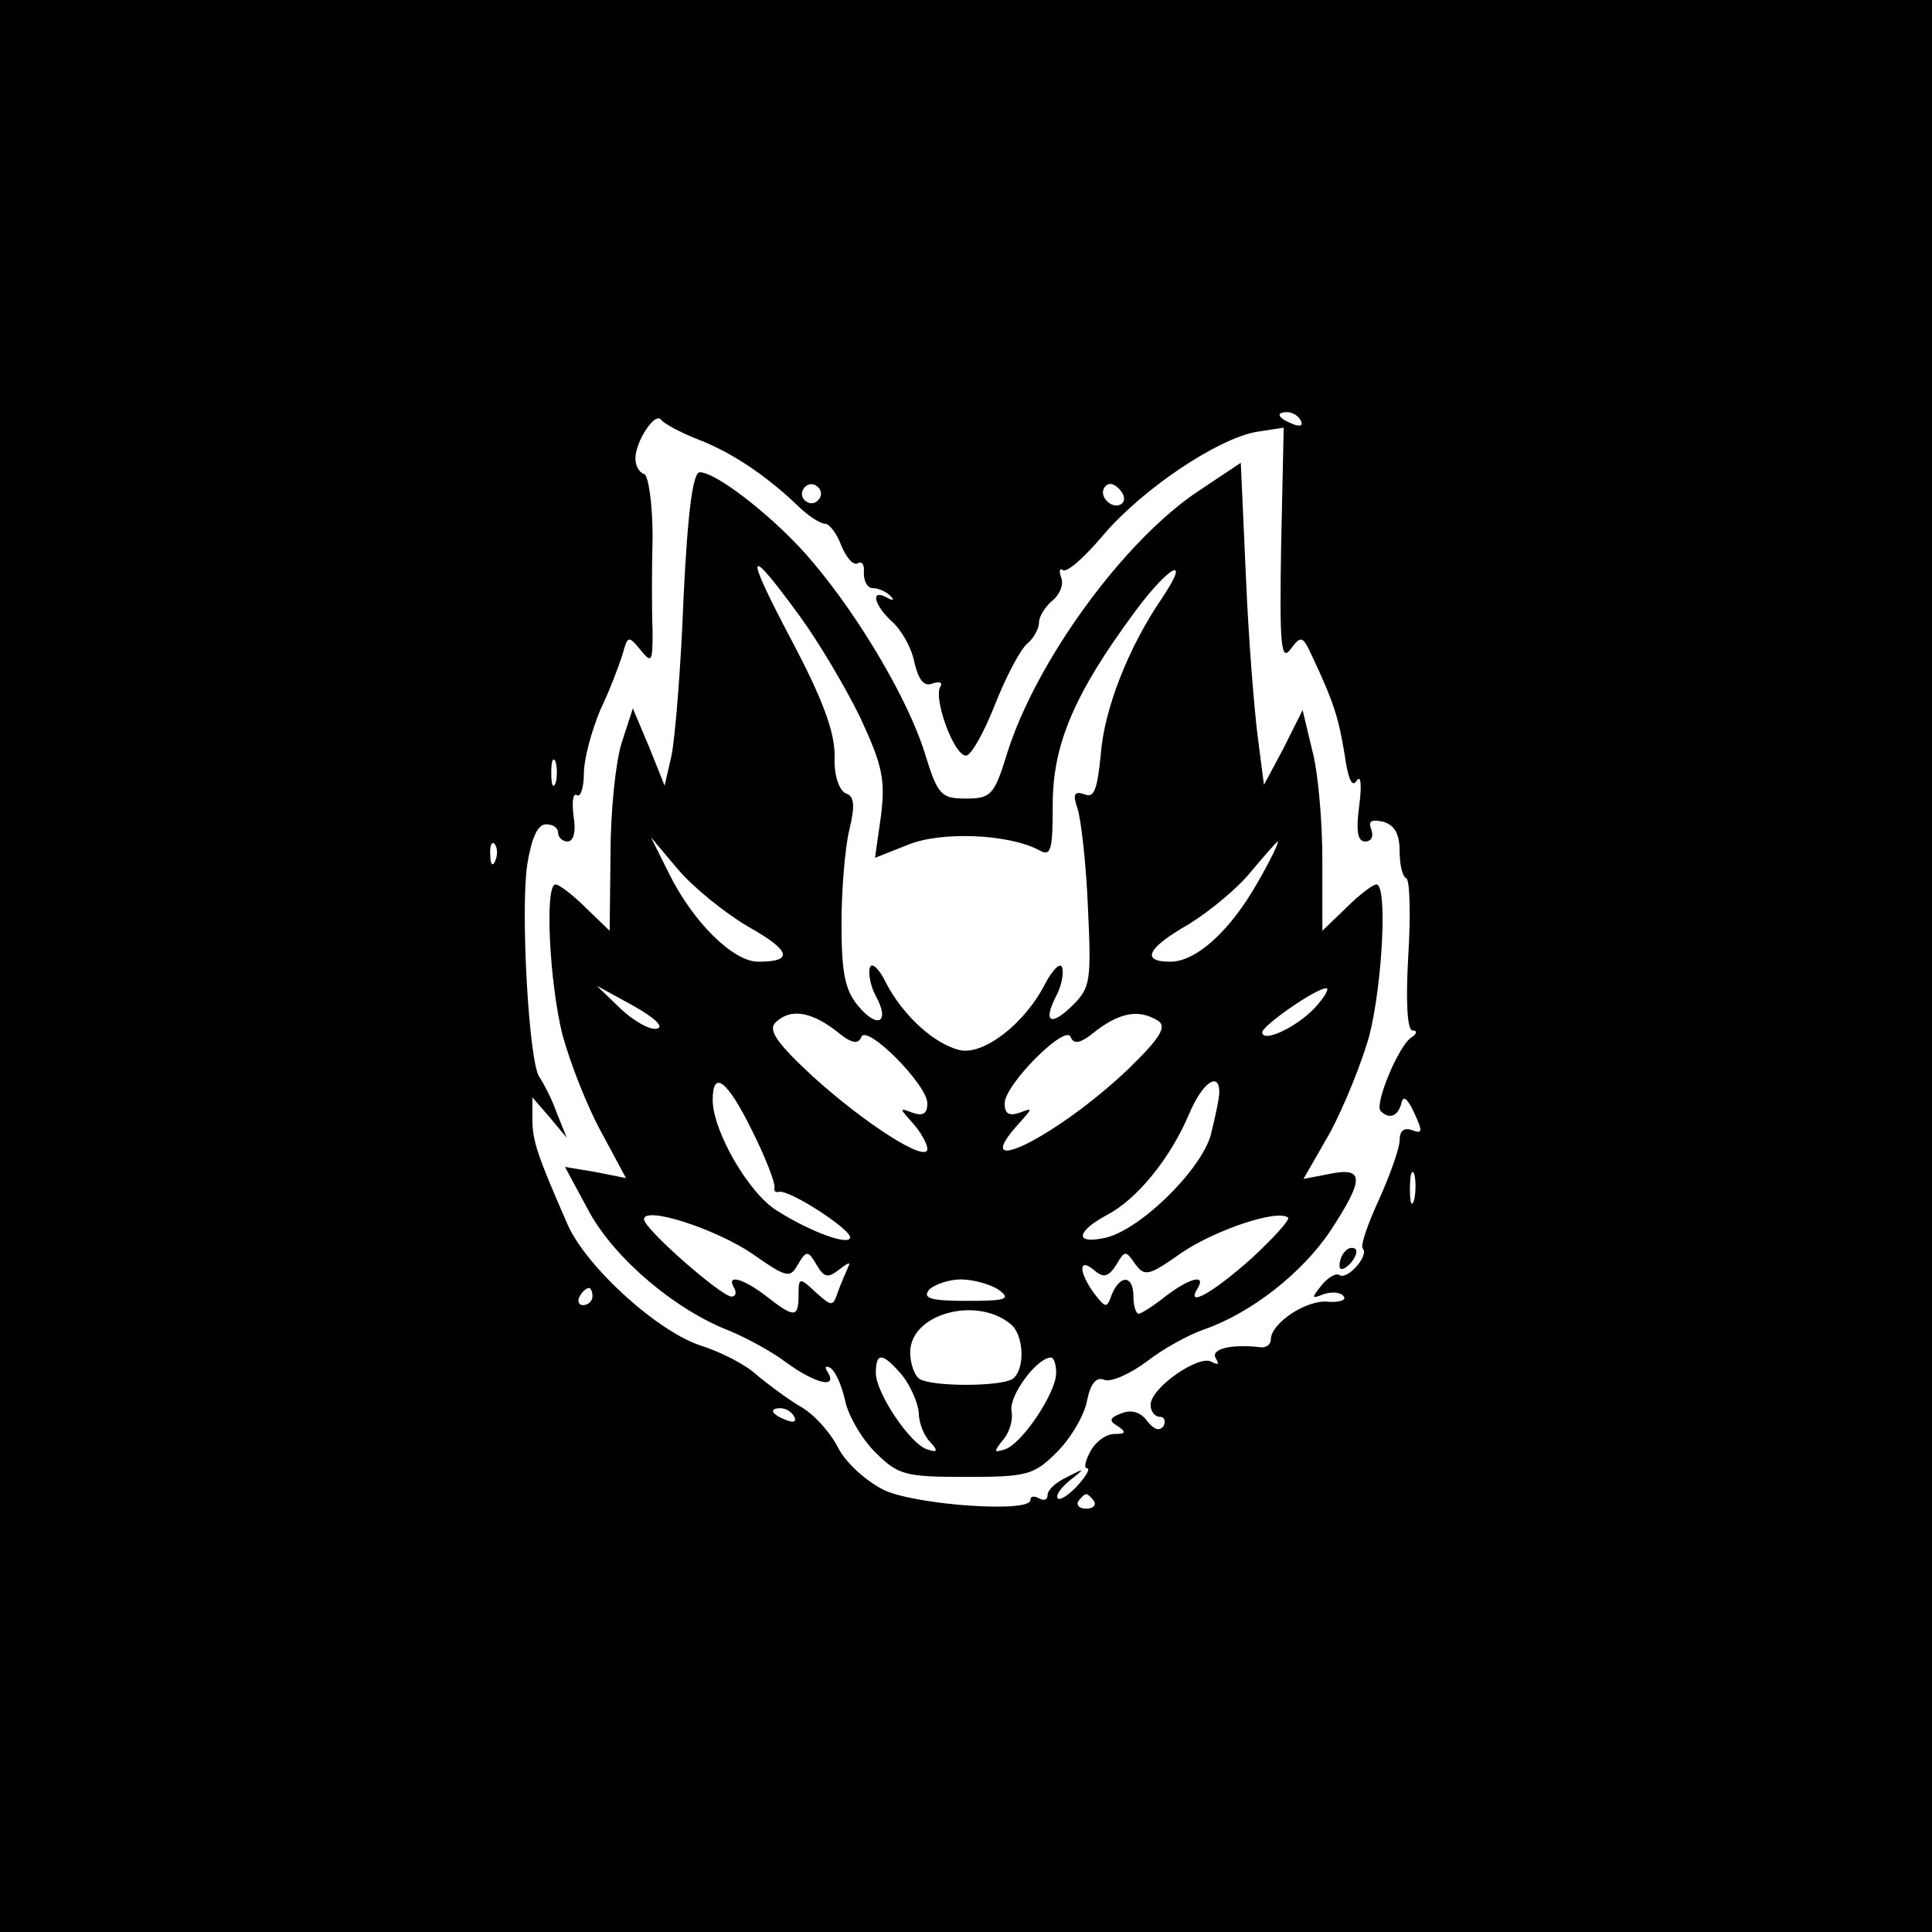 <?xml version="1.0" standalone="no"?>
<!DOCTYPE svg PUBLIC "-//W3C//DTD SVG 20010904//EN"
 "http://www.w3.org/TR/2001/REC-SVG-20010904/DTD/svg10.dtd">
<svg version="1.0" xmlns="http://www.w3.org/2000/svg"
 width="225pt" height="225pt" viewBox="0 0 225 225"
 preserveAspectRatio="xMidYMid meet">
<g transform="translate(0,225) scale(0.1,-0.1)"
fill="#000000" stroke="none">
<path d="M0 1125 l0 -1125 1125 0 1125 0 0 1125 0 1125 -1125 0 -1125 0 0
-1125z m811 614 c40 -15 80 -42 116 -76 13 -13 28 -23 34 -23 5 0 14 -12 19
-26 6 -14 14 -23 19 -20 5 3 8 -2 7 -11 0 -10 4 -18 11 -18 6 0 15 -4 20 -9 5
-5 3 -6 -4 -2 -20 11 -15 -9 6 -28 11 -10 23 -31 26 -48 5 -20 11 -28 21 -24
9 3 12 1 9 -4 -8 -14 16 -80 30 -80 6 0 21 27 34 60 13 33 30 65 38 71 7 6 13
17 13 24 0 7 7 18 15 25 9 7 14 19 11 27 -3 8 -2 12 2 9 5 -3 26 16 47 41 46
54 133 112 178 120 l32 5 -3 -138 c-2 -116 0 -135 11 -120 12 16 14 16 25 -8
25 -53 31 -72 38 -115 4 -29 9 -39 14 -30 5 7 6 -5 3 -29 -4 -30 -2 -42 7 -42
7 0 10 6 7 14 -4 10 0 12 14 9 13 -4 19 -14 19 -34 0 -15 3 -30 8 -32 4 -3 5
-44 2 -91 -3 -54 -1 -86 5 -86 6 0 5 -4 -1 -8 -15 -9 -44 -79 -36 -86 10 -10
20 -6 24 9 2 10 7 6 15 -11 10 -22 10 -25 -3 -20 -9 3 -14 -1 -14 -12 0 -9
-11 -40 -24 -69 -13 -28 -22 -54 -19 -57 8 -8 -18 -37 -27 -31 -4 3 -14 -3
-21 -12 -12 -15 -12 -16 3 -10 10 3 20 2 23 -3 3 -4 -5 -7 -18 -6 -25 3 -67
-25 -67 -44 0 -6 -6 -10 -12 -9 -34 4 -59 -2 -52 -13 4 -7 3 -8 -5 -4 -14 9
-71 -30 -71 -50 0 -8 5 -14 11 -14 5 0 7 -5 4 -11 -5 -6 -11 -4 -19 6 -7 10
-18 14 -30 9 -14 -5 -15 -9 -4 -15 10 -7 9 -9 -4 -9 -10 0 -22 -9 -28 -20 -6
-11 -8 -20 -4 -20 4 0 -1 -9 -11 -20 -10 -11 -21 -18 -23 -15 -3 3 3 12 14 21
18 14 18 15 -3 4 -13 -6 -23 -15 -23 -21 0 -6 -4 -7 -10 -4 -5 3 -10 3 -10 -2
0 -15 -130 -6 -169 11 -21 10 -45 31 -55 50 -9 18 -29 40 -44 48 -15 9 -38 26
-51 37 -13 12 -41 26 -62 33 -51 15 -136 92 -158 142 -35 80 -41 97 -41 123
l0 25 20 -23 20 -24 -12 30 c-6 17 -16 35 -20 41 -12 17 -22 193 -14 247 5 31
12 47 22 47 8 0 14 -4 14 -10 0 -5 5 -10 11 -10 7 0 10 12 7 29 -2 17 -1 28 4
25 4 -3 8 9 8 26 0 16 9 49 19 73 11 23 22 52 26 65 6 22 7 22 21 5 13 -16 14
-14 14 22 -1 22 -1 72 0 110 0 39 -5 72 -10 73 -6 2 -10 10 -10 18 0 20 23 55
30 45 3 -4 21 -14 41 -22z m704 21 c3 -6 -1 -7 -9 -4 -18 7 -21 14 -7 14 6 0
13 -4 16 -10z m-561 -91 c-3 -5 -10 -7 -15 -3 -5 3 -7 10 -3 15 3 5 10 7 15 3
5 -3 7 -10 3 -15z m353 -5 c-9 -9 -28 6 -21 18 4 6 10 6 17 -1 6 -6 8 -13 4
-17z m-660 -326 c-3 -7 -5 -2 -5 12 0 14 2 19 5 13 2 -7 2 -19 0 -25z m-70
-90 c-3 -8 -6 -5 -6 6 -1 11 2 17 5 13 3 -3 4 -12 1 -19z m1070 -395 c-3 -10
-5 -4 -5 12 0 17 2 24 5 18 2 -7 2 -21 0 -30z m-957 -113 c0 -5 -5 -10 -11
-10 -5 0 -7 5 -4 10 3 6 8 10 11 10 2 0 4 -4 4 -10z m235 -140 c3 -6 -1 -7 -9
-4 -18 7 -21 14 -7 14 6 0 13 -4 16 -10z m349 -98 c3 -5 -1 -9 -9 -9 -8 0 -12
4 -9 9 3 4 7 8 9 8 2 0 6 -4 9 -8z"/>
<path d="M1397 1679 c-87 -57 -190 -198 -224 -306 -15 -49 -19 -53 -48 -53
-29 0 -33 4 -48 53 -19 61 -75 157 -131 223 -40 48 -111 104 -131 104 -8 0
-14 -44 -19 -147 -3 -82 -10 -164 -14 -183 l-8 -35 -18 45 -19 45 -13 -40 c-7
-22 -13 -80 -13 -129 l-1 -90 -28 27 c-15 15 -31 27 -35 27 -13 0 -7 -115 8
-175 9 -33 29 -84 45 -113 l29 -54 -35 7 -36 6 28 -52 c30 -55 101 -115 164
-139 19 -8 49 -24 66 -37 33 -24 60 -31 48 -11 -4 6 -3 8 3 5 6 -4 13 -20 17
-37 3 -17 19 -45 35 -61 27 -27 35 -29 106 -29 71 0 79 2 106 29 16 16 32 43
35 60 4 20 11 28 20 24 8 -3 30 7 49 21 19 15 50 32 68 38 54 19 113 65 146
114 40 61 40 75 0 67 l-31 -6 31 54 c16 30 37 81 46 114 15 60 21 175 8 175
-4 0 -20 -12 -35 -27 l-28 -27 0 83 c0 45 -5 103 -12 128 l-11 46 -22 -44 -23
-43 -7 54 c-4 30 -11 115 -14 188 l-6 133 -48 -32z m-466 -146 c22 -30 54 -84
71 -119 26 -56 29 -72 24 -114 l-7 -49 38 15 c38 16 117 13 153 -6 14 -8 16
-1 16 53 0 70 25 129 96 225 40 54 66 67 31 15 -39 -57 -67 -129 -71 -181 -4
-42 -8 -52 -19 -47 -12 4 -14 0 -8 -17 4 -13 10 -64 12 -115 4 -84 3 -93 -17
-113 -26 -26 -36 -21 -20 10 6 11 9 26 7 33 -2 7 -11 -2 -20 -19 -24 -47 -72
-83 -99 -77 -30 7 -66 40 -86 78 -8 17 -17 25 -19 18 -2 -7 1 -22 7 -33 17
-31 2 -39 -21 -11 -15 18 -19 39 -19 95 0 39 4 88 9 109 7 29 6 40 -4 43 -8 4
-14 21 -13 44 0 28 -14 66 -50 134 -56 106 -53 114 9 29z m-60 -362 c50 -28
54 -41 12 -41 -29 0 -76 46 -104 103 l-21 42 32 -38 c18 -21 54 -50 81 -66z
m594 52 c-32 -57 -72 -93 -102 -93 -35 0 -27 16 22 44 24 15 57 42 72 61 16
19 30 35 31 35 2 0 -8 -21 -23 -47z m-700 -171 c-8 -2 -27 9 -42 23 l-28 27
42 -23 c25 -14 37 -25 28 -27z m766 24 c-22 -23 -61 -41 -61 -28 1 8 61 50 74
51 5 1 -1 -10 -13 -23z m-558 -26 c18 -15 26 -17 30 -8 5 17 77 -55 77 -77 0
-12 -5 -15 -17 -11 -16 6 -16 6 0 -12 9 -10 17 -24 17 -30 0 -17 -71 28 -133
84 -41 38 -53 54 -44 63 17 17 41 13 70 -9z m376 11 c10 -7 2 -20 -35 -56 -83
-79 -190 -132 -127 -63 16 18 16 18 0 12 -12 -4 -17 -1 -17 11 0 22 72 94 77
77 4 -9 12 -7 30 8 28 21 50 25 72 11z m-473 -128 c16 -32 27 -61 26 -66 -1
-4 1 -6 5 -5 12 3 83 -43 83 -53 0 -10 -44 5 -85 31 -33 20 -75 93 -75 129 0
36 17 23 46 -36z m544 45 c0 -7 -5 -30 -10 -50 -12 -42 -85 -113 -125 -120
-34 -7 -31 8 4 27 35 18 74 66 96 118 15 36 35 50 35 25z m-544 -188 c40 -28
44 -29 53 -13 10 17 12 17 22 0 9 -15 13 -16 27 -5 9 7 13 9 10 3 -2 -5 -8
-18 -12 -29 -6 -18 -7 -18 -26 -1 -19 18 -20 17 -20 -3 0 -27 -5 -27 -37 -2
-27 21 -48 27 -38 10 3 -5 2 -10 -3 -10 -12 0 -102 79 -102 90 0 16 83 -11
126 -40z m581 -6 c-45 -40 -77 -58 -62 -34 10 17 -11 11 -38 -10 -14 -11 -28
-20 -31 -20 -3 0 -6 9 -6 20 0 25 -15 26 -25 3 -6 -17 -7 -17 -21 1 -18 25
-18 42 0 27 11 -10 17 -8 26 6 10 17 11 17 22 1 11 -15 16 -14 54 13 40 27
112 51 124 41 3 -2 -17 -24 -43 -48z m-294 -36 c15 -11 9 -13 -37 -13 -42 0
-52 3 -44 13 6 6 23 12 37 12 15 0 35 -6 44 -12z m14 -40 c16 -13 17 -54 2
-64 -15 -9 -93 -9 -108 0 -6 4 -11 18 -11 31 0 45 77 66 117 33z m-126 -60
c10 -13 18 -32 19 -43 0 -12 6 -27 13 -34 10 -11 9 -13 -3 -9 -20 6 -60 66
-60 89 0 25 8 24 31 -3z m179 3 c0 -23 -40 -83 -60 -89 -13 -4 -13 -3 -2 11 8
9 12 24 10 34 -3 17 28 60 45 62 4 1 7 -7 7 -18z"/>
<path d="M1567 793 c-4 -3 -7 -11 -7 -17 0 -6 5 -5 12 2 6 6 9 14 7 17 -3 3
-9 2 -12 -2z"/>
</g>
</svg>
